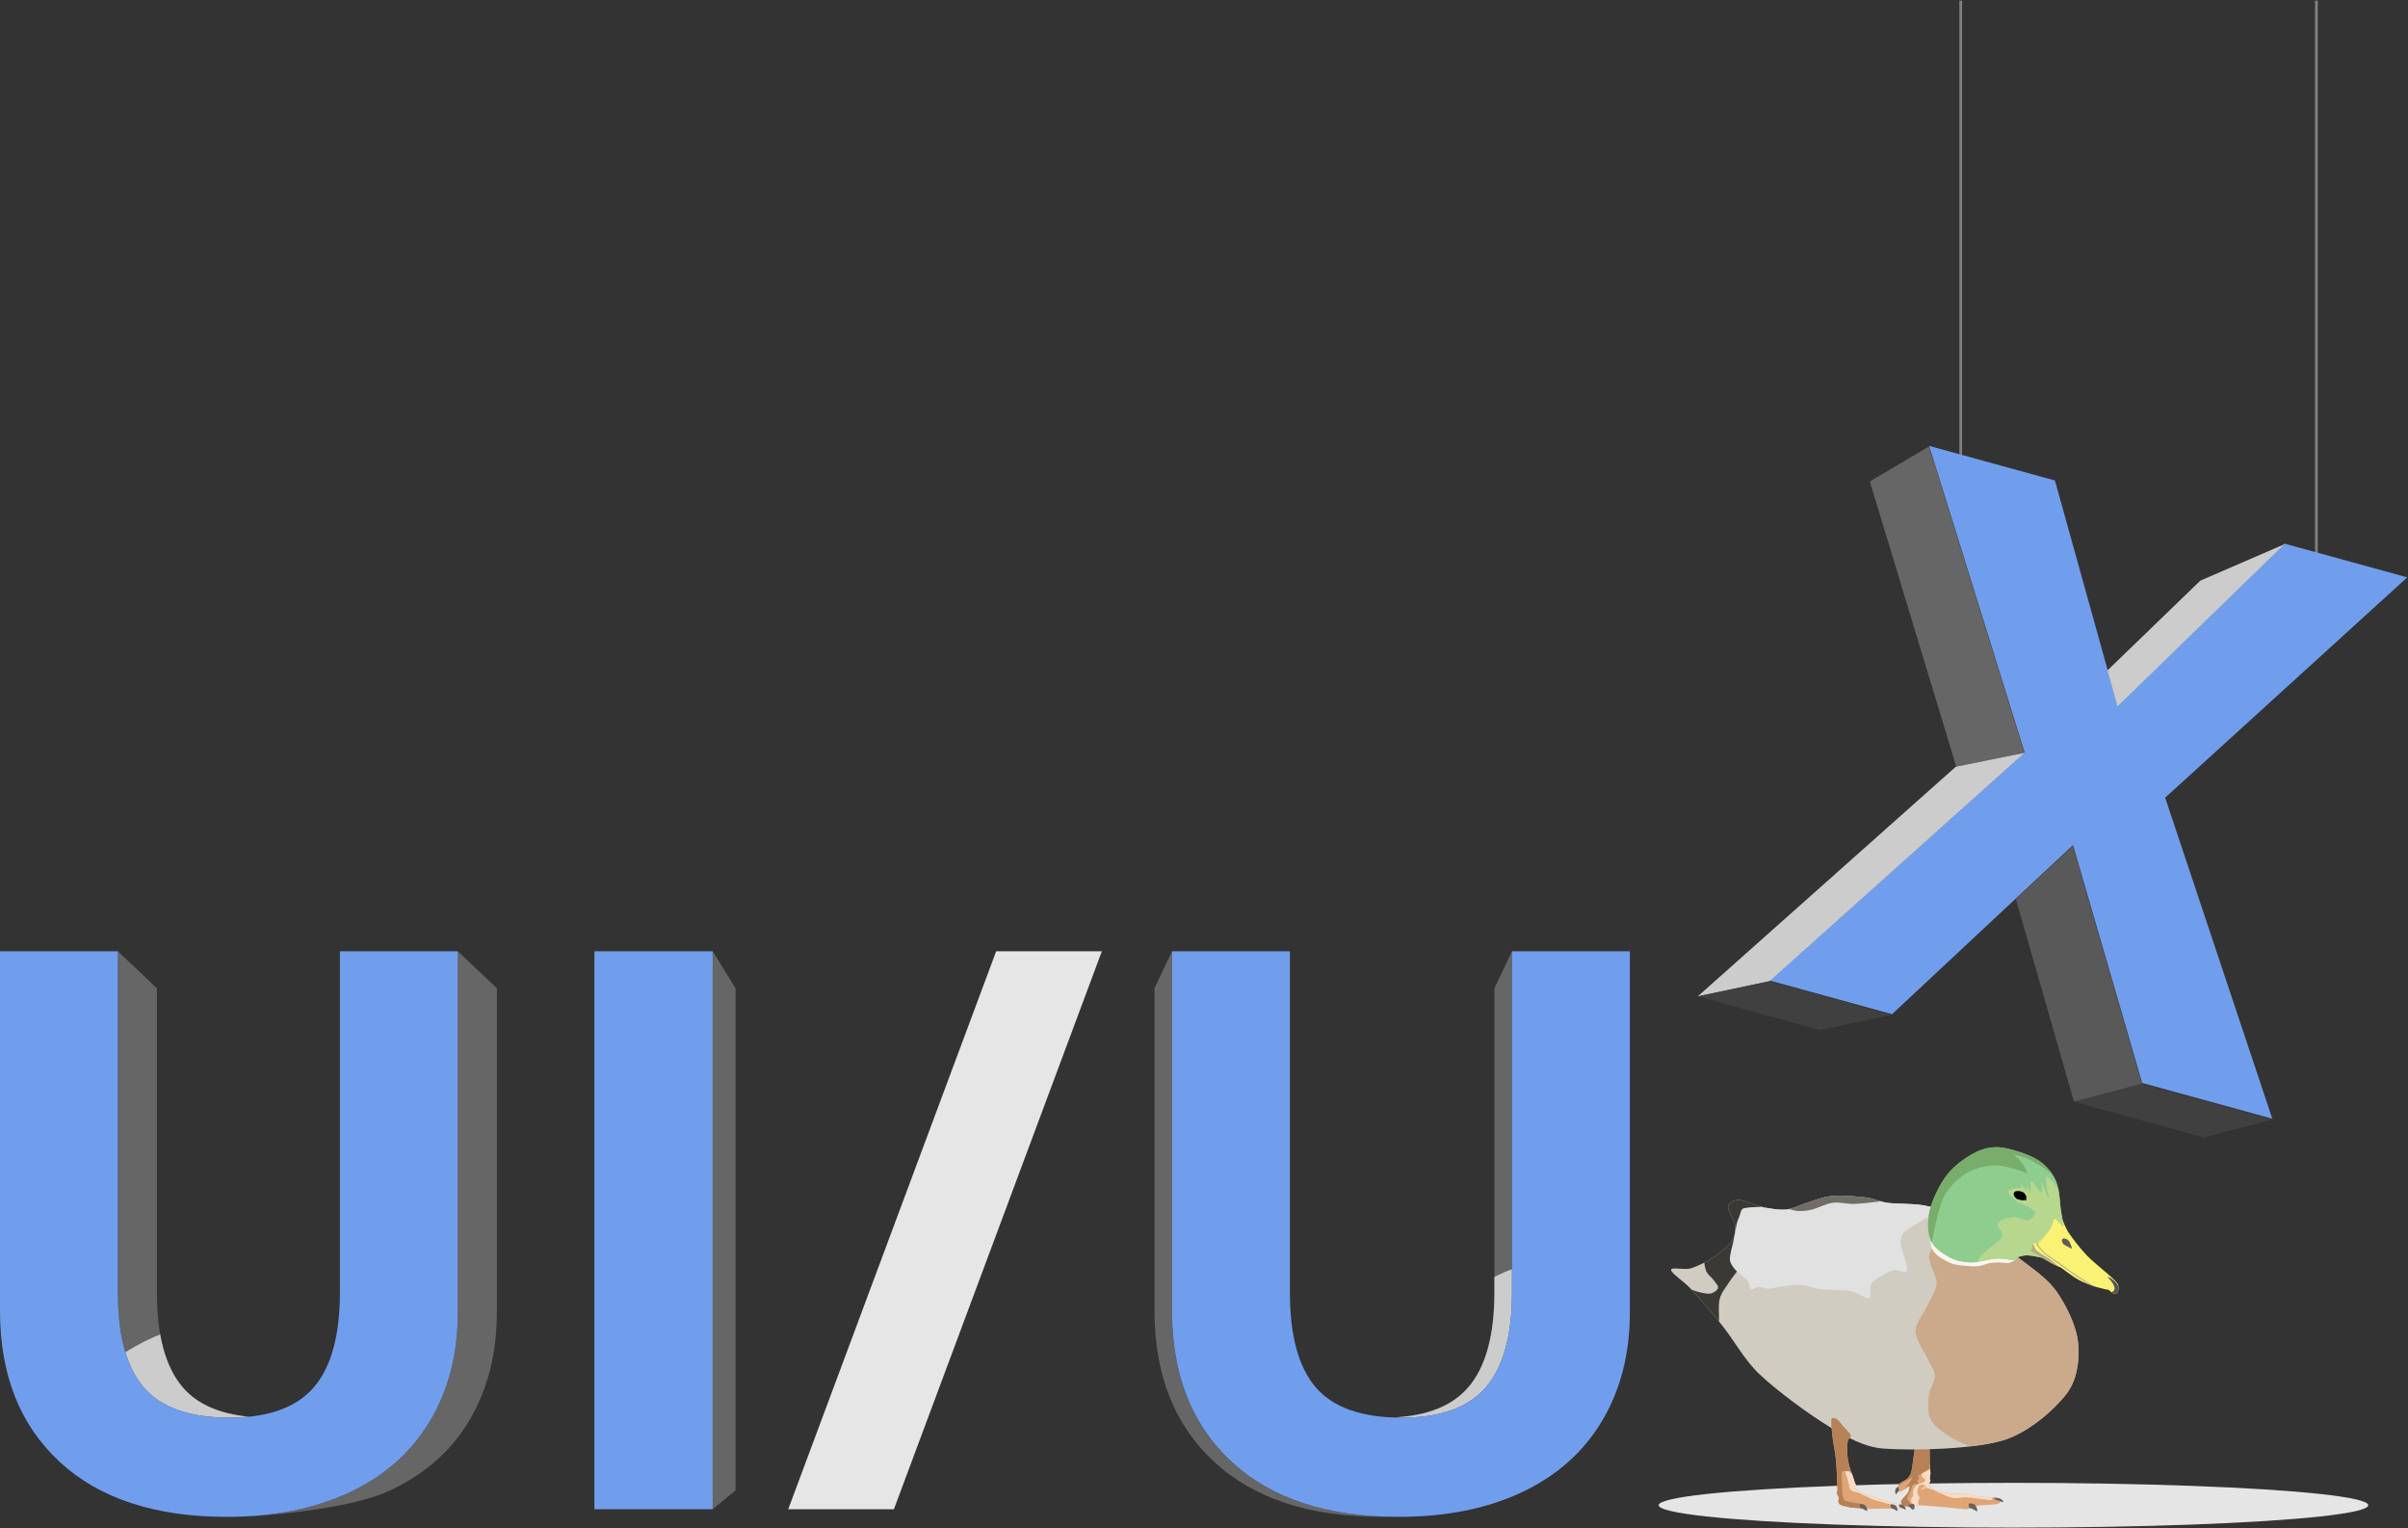 <?xml version="1.0" encoding="UTF-8" standalone="no"?>
<!DOCTYPE svg PUBLIC "-//W3C//DTD SVG 1.1//EN" "http://www.w3.org/Graphics/SVG/1.1/DTD/svg11.dtd">
<svg width="100%" height="100%" viewBox="0 0 1978 1255" version="1.1" xmlns="http://www.w3.org/2000/svg" xmlns:xlink="http://www.w3.org/1999/xlink" xml:space="preserve" style="fill-rule:evenodd;clip-rule:evenodd;stroke-linecap:square;stroke-linejoin:round;stroke-miterlimit:1.5;">
    <rect x="0" y="0" width="1978" height="1255" fill="#333333" stroke="none"/>
    <g transform="matrix(1,0,0,1,-1199.22,1.414)">
        <g id="Layer2" transform="matrix(1,0,0,1,536.593,0)">
            <g transform="matrix(0.979,0,0,1,42.942,10)">
                <ellipse cx="2322.37" cy="1224.73" rx="297.7" ry="18.386" style="fill:rgb(229,229,229);"/>
            </g>
            <g transform="matrix(1,0,0,1,-306.066,24.262)">
                <g transform="matrix(1,0,0,1,306.066,-24.262)">
                    <path d="M791.521,810.146L791.521,1060.31C791.521,1095.62 798.625,1121.53 812.832,1138.03C824.564,1151.66 842.636,1159.66 867.048,1162.04C862.058,1162.54 856.805,1162.79 851.29,1162.79C818.488,1162.79 794.983,1154.54 780.776,1138.03C766.569,1121.53 759.465,1095.62 759.465,1060.31L759.465,779.821L791.521,810.146Z" style="fill:rgb(102,102,102);"/>
                    <clipPath id="_clip1">
                        <path d="M791.521,810.146L791.521,1060.31C791.521,1095.62 798.625,1121.53 812.832,1138.03C824.564,1151.66 842.636,1159.66 867.048,1162.04C862.058,1162.54 856.805,1162.79 851.29,1162.79C818.488,1162.79 794.983,1154.54 780.776,1138.03C766.569,1121.53 759.465,1095.62 759.465,1060.31L759.465,779.821L791.521,810.146Z"/>
                    </clipPath>
                    <g clip-path="url(#_clip1)">
                        <g transform="matrix(1,0,0,0.93,93.741,138.706)">
                            <ellipse cx="773.306" cy="1188.65" rx="179.14" ry="176.179" style="fill:rgb(204,204,204);"/>
                        </g>
                    </g>
                </g>
                <g transform="matrix(1,0,0,1,18.794,0)">
                    <path d="M1535.32,1213.74L1535.32,755.559L1554.11,785.884L1554.11,1198.25L1535.32,1213.74Z" style="fill:rgb(102,102,102);fill-rule:nonzero;"/>
                </g>
                <g transform="matrix(1,0,0,1,306.066,-24.262)">
                    <path d="M1904.61,779.821L1904.61,1059.68C1904.61,1095.2 1897.45,1121.26 1883.14,1137.87C1868.83,1154.48 1845.8,1162.79 1814.04,1162.79C1811.54,1162.79 1809.1,1162.74 1806.71,1162.64C1834.83,1161.48 1855.51,1153.22 1868.73,1137.87C1883.05,1121.26 1890.2,1095.2 1890.2,1059.68L1890.2,810.146L1904.61,779.821Z" style="fill:rgb(102,102,102);"/>
                    <clipPath id="_clip2">
                        <path d="M1904.61,779.821L1904.61,1059.68C1904.61,1095.2 1897.45,1121.26 1883.14,1137.87C1868.83,1154.48 1845.8,1162.79 1814.04,1162.79C1811.54,1162.79 1809.1,1162.74 1806.71,1162.64C1834.83,1161.48 1855.51,1153.22 1868.73,1137.87C1883.05,1121.26 1890.2,1095.2 1890.2,1059.68L1890.2,810.146L1904.61,779.821Z"/>
                    </clipPath>
                    <g clip-path="url(#_clip2)">
                        <g transform="matrix(0.783,0,-0.001,0.93,1342.58,91.627)">
                            <ellipse cx="773.306" cy="1188.65" rx="179.14" ry="176.179" style="fill:rgb(204,204,204);"/>
                        </g>
                    </g>
                </g>
                <g transform="matrix(1,0,0,1,306.066,-24.262)">
                    <path d="M1625.37,779.821L1625.37,1075.04C1625.37,1127.48 1641.67,1168.8 1674.26,1198.99C1705.51,1227.93 1748.86,1243 1804.3,1244.19C1801.93,1244.25 1799.54,1244.27 1797.12,1244.27C1738.21,1244.27 1692.45,1229.18 1659.86,1198.99C1627.26,1168.8 1610.97,1127.48 1610.97,1075.04L1610.97,810.146L1625.37,779.821Z" style="fill:rgb(102,102,102);"/>
                </g>
                <g transform="matrix(1,0,0,1,306.066,-24.262)">
                    <path d="M1070.76,810.146L1070.76,1076.29C1070.76,1110.14 1063.18,1139.81 1048.04,1165.3C1032.89,1190.79 1011.06,1209.45 982.379,1222.9C948.043,1239 869.991,1244.14 864.738,1243.88C897.141,1242.26 925.669,1235.6 950.322,1223.9C978.946,1210.32 1000.83,1190.79 1015.98,1165.3C1031.13,1139.81 1038.7,1110.14 1038.7,1076.29L1038.7,779.821L1070.76,810.146Z" style="fill:rgb(102,102,102);"/>
                </g>
                <g transform="matrix(1,0,0,1,306.066,-24.262)">
                    <path d="M2001.45,779.821L2001.45,1076.29C2001.45,1110.14 1993.87,1139.81 1978.73,1165.3C1963.58,1190.79 1941.69,1210.32 1913.07,1223.9C1884.45,1237.48 1850.6,1244.27 1811.53,1244.27C1752.61,1244.27 1706.86,1229.18 1674.26,1198.99C1641.67,1168.8 1625.37,1127.48 1625.37,1075.04L1625.37,779.821L1722.21,779.821L1722.21,1060.31C1722.21,1095.62 1729.32,1121.53 1743.52,1138.03C1757.73,1154.54 1781.24,1162.79 1814.04,1162.79C1845.8,1162.79 1868.83,1154.48 1883.14,1137.87C1897.45,1121.26 1904.61,1095.2 1904.61,1059.68L1904.61,779.821L2001.45,779.821Z" style="fill:rgb(113,158,236);"/>
                </g>
                <g transform="matrix(1,0,0,1,306.066,-24.262)">
                    <path d="M1396.91,1238L1310.1,1238L1480.9,779.821L1567.71,779.821L1396.91,1238Z" style="fill:rgb(230,230,230);"/>
                </g>
                <g transform="matrix(1,0,0,1,306.066,-24.262)">
                    <rect x="1150.89" y="779.821" width="97.152" height="458.183" style="fill:rgb(113,158,236);"/>
                </g>
                <g transform="matrix(1,0,0,1,306.066,-24.262)">
                    <path d="M1038.7,779.821L1038.7,1076.29C1038.7,1110.14 1031.13,1139.81 1015.98,1165.3C1000.83,1190.79 978.946,1210.32 950.322,1223.9C921.699,1237.48 887.852,1244.27 848.783,1244.27C789.864,1244.27 744.109,1229.18 711.516,1198.99C678.923,1168.8 662.626,1127.48 662.626,1075.04L662.626,779.821L759.465,779.821L759.465,1060.31C759.465,1095.62 766.569,1121.53 780.776,1138.03C794.983,1154.54 818.488,1162.79 851.29,1162.79C883.047,1162.79 906.081,1154.48 920.393,1137.87C934.705,1121.26 941.861,1095.2 941.861,1059.68L941.861,779.821L1038.7,779.821Z" style="fill:rgb(113,158,236);"/>
                </g>
            </g>
            <g transform="matrix(1,0,0,0.776,0,-3.55271e-15)">
                <path d="M2273.23,502.732L2273.23,0" style="fill:none;stroke:rgb(128,128,128);stroke-width:2.23px;"/>
            </g>
            <g transform="matrix(1,0,0,0.776,292.145,-3.55271e-15)">
                <path d="M2273.23,583.128L2273.23,0" style="fill:none;stroke:rgb(128,128,128);stroke-width:2.23px;"/>
            </g>
            <g transform="matrix(1,0,0,1,59.921,-162.031)">
                <g transform="matrix(0.964,0.265,-0.265,0.964,1496.97,-446.378)">
                    <path d="M1342.26,1213.74L1231.32,1213.74L1124.76,1040.43L1018.21,1213.74L914.161,1213.74L1066.16,977.442L923.876,755.559L1031.06,755.559L1129.78,920.404L1226.62,755.559L1331.29,755.559L1187.44,982.77L1342.26,1213.74Z" style="fill:rgb(113,158,236);fill-rule:nonzero;"/>
                </g>
                <path d="M2138.63,555.986L2187.26,527.231L2265.57,778.913L2209.62,790.184L2138.63,555.986Z" style="fill:rgb(102,102,102);"/>
                <path d="M1997.3,978.869L2056.33,966.414L2265.57,778.913L2209.28,790.252L1997.3,978.869Z" style="fill:rgb(204,204,204);"/>
                <path d="M2097.62,1006.48L2156.65,994.02L2056.33,966.414L1997.3,978.869L2097.62,1006.48Z" style="fill:rgb(64,64,64);"/>
                <path d="M2413.12,1094.74L2469.08,1080L2362.12,1050.56L2306.16,1065.3L2413.12,1094.74Z" style="fill:rgb(64,64,64);"/>
                <path d="M2258.59,898.856L2305.36,855.197L2362.12,1050.56L2306.31,1065.26L2258.59,898.856Z" style="fill:rgb(89,89,89);"/>
                <path d="M2342.05,740.799L2333.82,711.201L2410.12,637.45L2479.14,607.567L2342.05,740.799Z" style="fill:rgb(204,204,204);"/>
            </g>
            <g transform="matrix(0.296,0,0,0.296,1722.6,734.924)">
                <g transform="matrix(0.99,0.139,-0.139,0.99,185.842,-152.377)">
                    <g transform="matrix(-0.883,0.642,0.58,0.799,2240.96,-789.18)">
                        <path d="M1641.14,1626.61C1639.88,1626.55 1638.12,1626.84 1637.51,1627.73C1636.9,1628.61 1637.23,1630.55 1637.51,1631.92C1637.81,1633.39 1638.14,1635.53 1639.33,1636.56C1640.53,1637.6 1642.94,1637.48 1644.68,1638.14C1646.83,1638.96 1650.47,1640.88 1652.25,1641.48C1653.24,1641.82 1655.14,1642.75 1655.37,1641.73C1655.62,1640.66 1654.75,1637.11 1653.73,1635.07C1652.59,1632.82 1650.68,1629.65 1648.59,1628.24C1646.49,1626.83 1642.99,1626.69 1641.14,1626.61Z" style="fill:rgb(105,98,92);"/>
                    </g>
                    <path d="M1766.38,1447.83C1766.38,1447.83 1766.7,1484.58 1766.52,1496.82C1766.4,1504.98 1766.78,1514.38 1765.3,1521.27C1763.99,1527.32 1761.48,1533.33 1757.61,1538.16C1753.52,1543.28 1744.47,1548.5 1740.77,1551.95C1738.63,1553.94 1736.05,1556.51 1735.41,1558.88C1734.77,1561.24 1736.1,1563.81 1736.91,1566.15C1737.78,1568.66 1739.34,1572.21 1740.6,1573.91C1741.52,1575.14 1743.09,1576.91 1744.52,1576.34C1746.75,1575.44 1750.94,1571.23 1754.03,1568.52C1757.51,1565.47 1763.28,1558.26 1765.4,1558.03C1767.52,1557.81 1766.81,1564.11 1766.75,1567.18C1766.7,1570.24 1766.38,1573.57 1765.07,1576.42C1763.32,1580.23 1758.68,1586.28 1756.23,1590.06C1754.28,1593.07 1751.42,1596.23 1750.37,1599.08C1749.43,1601.6 1749.03,1604.69 1749.89,1607.14C1750.75,1609.59 1752.78,1612.8 1755.51,1613.78C1758.78,1614.97 1764.9,1614.91 1769.53,1614.24C1774.98,1613.45 1781.91,1610.38 1788.24,1609.06C1794.67,1607.71 1801.45,1606.67 1808.12,1606.16C1824.9,1604.88 1868.61,1602.43 1888.9,1601.36C1902.55,1600.64 1921.1,1600.68 1929.86,1599.75C1933.93,1599.32 1937.76,1597.5 1941.46,1595.75C1946.12,1593.55 1951.98,1588.89 1957.77,1586.58C1963.73,1584.2 1970.69,1582.97 1977.23,1581.49C1985.52,1579.61 2000.2,1577.36 2007.5,1575.33C2012.25,1574 2018.52,1571.47 2021.01,1569.3C2022.81,1567.73 2024.44,1563.57 2022.43,1562.3C2019.91,1560.71 2008.73,1560.76 2005.92,1559.75C2004.81,1559.35 2006.73,1556.3 2005.55,1556.23C2002.26,1556.02 1992.67,1558.15 1986.17,1558.53C1977.42,1559.05 1961.61,1559.6 1953,1559.33C1946.79,1559.12 1939.78,1557.3 1934.53,1556.86C1930.2,1556.5 1925.82,1556.21 1921.51,1556.71C1913.34,1557.66 1897.34,1561.91 1885.56,1562.55C1873.99,1563.19 1860.43,1561.92 1850.84,1560.6C1843.06,1559.53 1832.35,1556.64 1828.04,1554.65C1826,1553.7 1826.57,1550.02 1824.99,1548.62C1823.42,1547.23 1819.11,1548.36 1818.58,1546.27C1818.05,1544.17 1821.68,1539 1821.81,1536.08C1821.92,1533.5 1819.65,1531.3 1819.33,1528.74C1818.9,1525.24 1819.82,1519.58 1819.2,1515.07C1818.47,1509.68 1816.04,1502.7 1814.94,1496.43C1812.84,1484.41 1806.61,1442.94 1806.61,1442.94L1766.38,1447.83Z" style="fill:rgb(223,165,119);"/>
                    <clipPath id="_clip3">
                        <path d="M1766.38,1447.83C1766.38,1447.83 1766.7,1484.58 1766.52,1496.82C1766.4,1504.98 1766.78,1514.38 1765.3,1521.27C1763.99,1527.32 1761.48,1533.33 1757.61,1538.16C1753.52,1543.28 1744.47,1548.5 1740.77,1551.95C1738.63,1553.94 1736.05,1556.51 1735.41,1558.88C1734.77,1561.24 1736.1,1563.81 1736.91,1566.15C1737.78,1568.66 1739.34,1572.21 1740.6,1573.91C1741.52,1575.14 1743.09,1576.91 1744.52,1576.34C1746.75,1575.44 1750.94,1571.23 1754.03,1568.52C1757.51,1565.47 1763.28,1558.26 1765.4,1558.03C1767.52,1557.81 1766.81,1564.11 1766.75,1567.18C1766.7,1570.24 1766.38,1573.57 1765.07,1576.42C1763.32,1580.23 1758.68,1586.28 1756.23,1590.06C1754.28,1593.07 1751.42,1596.23 1750.37,1599.08C1749.43,1601.6 1749.03,1604.69 1749.89,1607.14C1750.75,1609.59 1752.78,1612.8 1755.51,1613.78C1758.78,1614.97 1764.9,1614.91 1769.53,1614.24C1774.98,1613.45 1781.91,1610.38 1788.24,1609.06C1794.67,1607.71 1801.45,1606.67 1808.12,1606.16C1824.9,1604.88 1868.61,1602.43 1888.9,1601.36C1902.55,1600.64 1921.1,1600.68 1929.86,1599.75C1933.93,1599.32 1937.76,1597.5 1941.46,1595.75C1946.12,1593.55 1951.98,1588.89 1957.77,1586.58C1963.73,1584.2 1970.69,1582.97 1977.23,1581.49C1985.52,1579.61 2000.2,1577.36 2007.5,1575.33C2012.25,1574 2018.52,1571.47 2021.01,1569.3C2022.81,1567.73 2024.44,1563.57 2022.43,1562.3C2019.91,1560.71 2008.73,1560.76 2005.92,1559.75C2004.81,1559.35 2006.73,1556.3 2005.55,1556.23C2002.26,1556.02 1992.67,1558.15 1986.17,1558.53C1977.42,1559.05 1961.61,1559.6 1953,1559.33C1946.79,1559.12 1939.78,1557.3 1934.53,1556.86C1930.2,1556.5 1925.82,1556.21 1921.51,1556.71C1913.34,1557.66 1897.34,1561.91 1885.56,1562.55C1873.99,1563.19 1860.43,1561.92 1850.84,1560.6C1843.06,1559.53 1832.35,1556.64 1828.04,1554.65C1826,1553.7 1826.57,1550.02 1824.99,1548.62C1823.42,1547.23 1819.11,1548.36 1818.58,1546.27C1818.05,1544.17 1821.68,1539 1821.81,1536.08C1821.92,1533.5 1819.65,1531.3 1819.33,1528.74C1818.9,1525.24 1819.82,1519.58 1819.2,1515.07C1818.47,1509.68 1816.04,1502.7 1814.94,1496.43C1812.84,1484.41 1806.61,1442.94 1806.61,1442.94L1766.38,1447.83Z"/>
                    </clipPath>
                    <g clip-path="url(#_clip3)">
                        <path d="M1831.61,1477.51C1831.61,1477.51 1801.28,1496.89 1795.74,1505.42C1791.49,1511.96 1797.02,1524.4 1798.35,1528.67C1798.94,1530.54 1802.21,1529.83 1803.76,1531.01C1805.31,1532.19 1808.09,1533.75 1807.67,1535.76C1807.24,1537.83 1803.87,1541.44 1801.16,1543.41C1798.33,1545.47 1793.72,1545.83 1790.65,1548.13C1787.29,1550.65 1783,1554.81 1781.01,1558.53C1779.1,1562.11 1778.88,1566.46 1778.71,1570.48C1778.53,1574.5 1780.33,1578.59 1779.94,1582.65C1779.49,1587.26 1773.76,1593.3 1776.03,1598.1C1778.56,1603.45 1790.72,1612.49 1795.12,1614.76C1797.45,1615.97 1802.18,1614.18 1802.41,1611.76C1802.64,1609.33 1797.18,1604.49 1796.51,1600.22C1795.82,1595.91 1799.22,1590.01 1798.32,1585.9C1797.42,1581.79 1792.44,1578.92 1791.12,1575.53C1789.9,1572.41 1790.09,1568.85 1790.36,1565.52C1790.68,1561.73 1791.1,1555.56 1793.01,1552.79C1794.82,1550.15 1798.97,1549.19 1801.8,1548.91C1804.61,1548.63 1808.16,1550.3 1809.98,1551.11C1811.15,1551.62 1813.7,1552.91 1812.75,1553.76C1811.76,1554.64 1806.27,1554.46 1804.06,1556.4C1801.85,1558.33 1798.85,1565.17 1799.46,1565.38C1800.07,1565.58 1804.52,1559.1 1807.72,1557.64C1810.92,1556.19 1815.01,1556.38 1818.67,1556.63C1822.95,1556.93 1828.41,1559.09 1833.4,1559.43C1835.71,1559.6 1872.35,1572.45 1888.08,1573.65C1901.48,1574.67 1914.39,1567.73 1927.78,1566.62C1945.69,1565.14 1983.97,1566.85 1995.52,1564.75C1999.08,1564.1 2000.66,1554.45 1997.07,1554.02C1973.15,1551.14 1852.02,1547.84 1852.01,1547.49C1851.71,1533.84 1831.61,1477.51 1831.61,1477.51Z" style="fill:rgb(248,219,196);"/>
                        <path d="M1729.82,1564.54C1737.26,1560.79 1763.52,1536.36 1769.78,1532.83C1772.91,1531.05 1768.73,1540.04 1767.33,1543.36C1765.41,1547.9 1761.36,1554.54 1758.27,1560.06C1754.83,1566.22 1749.44,1573.04 1746.68,1580.3C1743.86,1587.72 1739.03,1596.88 1741.34,1604.59C1743.66,1612.31 1753.43,1624.24 1760.58,1626.59C1767.72,1628.94 1782.79,1623.36 1784.22,1618.71C1785.64,1614.06 1772.41,1603.13 1769.13,1598.68C1767.52,1596.49 1764.3,1594.66 1764.53,1591.95C1764.91,1587.41 1769.93,1577.16 1771.44,1571.41C1772.64,1566.86 1772.46,1560.82 1773.6,1557.45C1774.44,1554.99 1776.05,1552.53 1778.29,1551.21C1781.23,1549.49 1789.95,1548.64 1791.21,1547.09C1792.47,1545.53 1786.12,1544.33 1785.86,1541.9C1785.6,1539.47 1789.5,1535.14 1789.65,1532.5C1789.79,1530.15 1785.13,1527.74 1786.77,1526.06C1792.8,1519.85 1825.88,1495.26 1825.88,1495.26L1815.59,1424.34L1750.83,1449.45C1750.83,1449.45 1746.65,1517.82 1742.36,1535.47C1740.3,1543.98 1727.21,1550.47 1725.12,1555.32C1723.75,1558.49 1726.74,1566.09 1729.82,1564.54Z" style="fill:rgb(182,129,87);"/>
                    </g>
                    <g transform="matrix(0.79,0,0,0.681,376.898,515.975)">
                        <path d="M1769.37,1603.07C1767.53,1604 1766.11,1606.25 1765.39,1607.8C1764.74,1609.19 1764.15,1611.14 1765.04,1612.38C1766.02,1613.76 1769.26,1614.73 1771.28,1616.06C1773.93,1617.82 1778.49,1622.48 1780.99,1622.91C1783.22,1623.3 1785.64,1620.84 1786.3,1618.68C1787.13,1615.94 1786.88,1609.6 1786,1606.47C1785.26,1603.82 1783.74,1600.42 1781.04,1599.87C1778.27,1599.3 1771.98,1601.75 1769.37,1603.07Z" style="fill:rgb(105,98,92);"/>
                    </g>
                    <g transform="matrix(1.438,0,0,1.224,-418.094,-409.181)">
                        <path d="M1641.14,1626.61C1639.88,1626.55 1638.12,1626.84 1637.51,1627.73C1636.9,1628.61 1637.23,1630.55 1637.51,1631.92C1637.81,1633.39 1638.14,1635.53 1639.33,1636.56C1640.53,1637.6 1642.94,1637.48 1644.68,1638.14C1646.83,1638.96 1650.47,1640.88 1652.25,1641.48C1653.24,1641.82 1655.14,1642.75 1655.37,1641.73C1655.62,1640.66 1654.75,1637.11 1653.73,1635.07C1652.59,1632.82 1650.68,1629.65 1648.59,1628.24C1646.49,1626.83 1642.99,1626.69 1641.14,1626.61Z" style="fill:rgb(105,98,92);"/>
                    </g>
                    <g transform="matrix(1.438,0,0,0.591,-349.876,595.039)">
                        <path d="M1641.14,1626.61C1639.88,1626.55 1638.12,1626.84 1637.51,1627.73C1636.9,1628.61 1637.23,1630.55 1637.51,1631.92C1637.81,1633.39 1638.14,1635.53 1639.33,1636.56C1640.53,1637.6 1642.94,1637.48 1644.68,1638.14C1646.83,1638.96 1650.47,1640.88 1652.25,1641.48C1653.24,1641.82 1655.14,1642.75 1655.37,1641.73C1655.62,1640.66 1654.75,1637.11 1653.73,1635.07C1652.59,1632.82 1650.68,1629.65 1648.59,1628.24C1646.49,1626.83 1642.99,1626.69 1641.14,1626.61Z" style="fill:rgb(105,98,92);"/>
                    </g>
                </g>
                <g transform="matrix(0.99,0.139,-0.139,0.99,185.842,-152.377)">
                    <path d="M1027.71,1055.74C1028.7,1064.87 1068.3,1083.07 1087.16,1098.59C1114.17,1120.81 1156.51,1157.84 1189.77,1189.03C1227.05,1223.99 1264.6,1275.63 1310.85,1308.37C1366.76,1347.94 1463.69,1400.36 1525.21,1426.44C1574.16,1447.19 1626.95,1468.23 1680,1464.86C1760.13,1459.77 1925.58,1432.76 2005.97,1395.91C2072.09,1365.6 2134.23,1293.05 2162.38,1243.75C2186.2,1202.02 2185.76,1146.14 2174.82,1100.13C2163.87,1054.12 2128.85,1002.57 2096.71,967.686C2065.52,933.831 2021.95,913.65 1981.98,890.817C1932.48,862.536 1846.72,816.312 1799.67,798.003C1768.16,785.743 1733.45,782.646 1699.69,780.962C1665.69,779.267 1622.75,787.781 1595.64,787.83C1575.98,787.866 1556.69,780.901 1537.04,781.257C1511.16,781.726 1467.85,784.129 1440.36,790.644C1416.2,796.367 1392,811.24 1372.07,820.346C1354.79,828.246 1339.29,840.903 1320.8,845.284C1301.44,849.868 1277.53,849.132 1255.93,847.855C1233.28,846.516 1200.88,835.152 1184.88,837.251C1173.62,838.728 1159.78,849.089 1159.91,860.449C1160.05,872.006 1181.49,891.886 1185.71,906.595C1189.58,920.087 1190.86,935.843 1185.24,948.701C1178.39,964.327 1160.82,985.57 1144.66,1000.35C1127.33,1016.2 1100.73,1034.6 1081.24,1043.83C1064.72,1051.65 1026.73,1046.62 1027.71,1055.74Z" style="fill:rgb(208,204,194);"/>
                    <clipPath id="_clip4">
                        <path d="M1027.71,1055.74C1028.7,1064.87 1068.3,1083.07 1087.16,1098.59C1114.17,1120.81 1156.51,1157.84 1189.77,1189.03C1227.05,1223.99 1264.6,1275.63 1310.85,1308.37C1366.76,1347.94 1463.69,1400.36 1525.21,1426.44C1574.16,1447.19 1626.95,1468.23 1680,1464.86C1760.13,1459.77 1925.58,1432.76 2005.97,1395.91C2072.09,1365.6 2134.23,1293.05 2162.38,1243.75C2186.2,1202.02 2185.76,1146.14 2174.82,1100.13C2163.87,1054.12 2128.85,1002.57 2096.71,967.686C2065.52,933.831 2021.95,913.65 1981.98,890.817C1932.48,862.536 1846.72,816.312 1799.67,798.003C1768.16,785.743 1733.45,782.646 1699.69,780.962C1665.69,779.267 1622.75,787.781 1595.64,787.83C1575.98,787.866 1556.69,780.901 1537.04,781.257C1511.16,781.726 1467.85,784.129 1440.36,790.644C1416.2,796.367 1392,811.24 1372.07,820.346C1354.79,828.246 1339.29,840.903 1320.8,845.284C1301.44,849.868 1277.53,849.132 1255.93,847.855C1233.28,846.516 1200.88,835.152 1184.88,837.251C1173.62,838.728 1159.78,849.089 1159.91,860.449C1160.05,872.006 1181.49,891.886 1185.71,906.595C1189.58,920.087 1190.86,935.843 1185.24,948.701C1178.39,964.327 1160.82,985.57 1144.66,1000.35C1127.33,1016.2 1100.73,1034.6 1081.24,1043.83C1064.72,1051.65 1026.73,1046.62 1027.71,1055.74Z"/>
                    </clipPath>
                    <g clip-path="url(#_clip4)">
                        <path d="M1288.98,818.997L1312.73,862.947L1375.11,862.162L1496.39,812.265L1589.16,800.089L1589.2,759.687L1471.59,762.734L1288.98,818.997Z" style="fill:rgb(112,109,100);"/>
                        <path d="M1264.8,797.664L1276.44,872.605C1276.44,872.605 1235.33,978.756 1221.18,1011.28C1212.71,1030.77 1199.69,1050.24 1191.57,1067.76C1184.25,1083.56 1174.42,1099.09 1172.46,1116.4C1170.39,1134.66 1177.06,1160.39 1179.19,1177.28C1180.89,1190.8 1185.22,1217.72 1185.22,1217.72L1095.21,1159.86L1055.01,1093.18C1055.01,1093.18 1091.78,1103.06 1106.77,1105.12C1119.38,1106.85 1135.47,1108.49 1144.96,1105.51C1153.29,1102.9 1162.97,1093.45 1163.73,1087.24C1164.48,1081.02 1154.83,1074.05 1149.48,1068.21C1142.73,1060.84 1128.43,1053.99 1123.22,1043.05C1116.46,1028.87 1109.75,1003.65 1108.94,983.135C1107.44,945.613 1114.25,817.912 1114.25,817.912L1264.8,797.664Z" style="fill:rgb(59,57,52);"/>
                        <path d="M1203.67,858.218C1195.47,861.442 1196.76,875.481 1194.52,883.032C1192.54,889.722 1190.95,896.582 1190.27,903.525C1189.19,914.562 1188.79,934.01 1188.03,949.252C1187.2,966.041 1182.78,990.888 1185.27,1004.26C1187.14,1014.35 1195.34,1022.58 1202.94,1029.48C1212.35,1038.04 1233.04,1047.63 1241.72,1055.6C1247.97,1061.34 1249.44,1075.13 1255.02,1077.3C1260.6,1079.48 1267.97,1069.78 1275.21,1068.64C1283.22,1067.37 1293.94,1071.28 1303.12,1069.71C1314.08,1067.83 1328.12,1060.61 1341,1057.37C1356.14,1053.55 1376.37,1047.85 1393.94,1046.82C1411.48,1045.79 1428.89,1051.48 1446.45,1051.18C1469.01,1050.8 1506.49,1043.65 1529.27,1044.51C1547.66,1045.21 1574.11,1061.37 1583.18,1056.36C1592.25,1051.34 1576.09,1026.14 1583.7,1014.41C1592.97,1000.14 1623.35,978.819 1638.81,970.728C1650.02,964.86 1674.97,978.433 1676.46,965.866C1677.99,952.876 1651.47,910.438 1648.02,892.787C1645.86,881.752 1648.26,868.321 1655.77,859.959C1671.78,842.148 1729.02,801.448 1744.07,785.92C1748.53,781.315 1752.42,767.148 1746.02,766.787C1722.56,765.463 1632.74,774.345 1603.27,777.972C1591.46,779.425 1580.69,785.551 1569.18,788.551C1552.55,792.886 1523.93,800.621 1503.44,803.983C1484.57,807.081 1464.67,803.523 1446.26,808.725C1427.52,814.021 1406.79,829.704 1391.01,835.758C1378.41,840.594 1365.08,844.282 1351.61,845.051C1336.75,845.898 1318.46,839.367 1301.89,840.842C1277.24,843.036 1221.57,851.186 1203.67,858.218Z" style="fill:rgb(225,225,225);"/>
                        <path d="M1829.4,748.421C1829.4,748.421 1743.69,867.514 1732.58,907.673C1724.84,935.655 1760.4,965.145 1762.76,989.374C1764.87,1011.16 1752.57,1031.96 1746.71,1053.05C1740.17,1076.59 1719.4,1105 1723.51,1130.63C1727.62,1156.26 1759.68,1187.69 1771.38,1206.82C1779.13,1219.5 1791.7,1230.68 1793.71,1245.41C1795.94,1261.81 1783.42,1285.1 1784.78,1305.21C1786.19,1326.08 1787.41,1353.56 1802.19,1370.6C1818.1,1388.94 1852.05,1405.09 1880.25,1415.24C1915.77,1428.03 2015.32,1447.34 2015.32,1447.34L2281.1,1186.11L2155.17,859.888L1829.4,748.421Z" style="fill:rgb(203,169,139);"/>
                    </g>
                </g>
                <g transform="matrix(0.99,0.139,-0.139,0.99,185.842,-152.377)">
                    <path d="M1526.55,1403.14C1525.55,1410.86 1531.07,1433.48 1534.75,1448.34C1539.14,1466.07 1547.91,1489.8 1552.89,1509.51C1557.66,1528.34 1561.82,1552.03 1564.65,1566.59C1566.62,1576.66 1569.09,1590.36 1569.91,1596.92C1570.28,1599.91 1568.64,1603.08 1569.57,1605.94C1570.63,1609.26 1575.09,1613.19 1576.31,1616.81C1577.45,1620.24 1575.7,1624.49 1576.84,1627.64C1577.97,1630.8 1579.87,1634.67 1583.11,1635.75C1589.01,1637.71 1603.2,1639.03 1612.22,1639.39C1620.56,1639.72 1630.51,1638.12 1637.22,1637.91C1642.3,1637.75 1647.43,1638.77 1652.48,1638.13C1664.15,1636.64 1694.54,1631.02 1707.23,1629C1714.34,1627.87 1721.58,1627.47 1728.62,1625.99C1737.03,1624.23 1755.08,1620.52 1757.67,1618.45C1760.25,1616.37 1757.43,1614.38 1752.75,1613.34C1745.64,1611.75 1724.69,1610.63 1715,1608.95C1703.13,1606.89 1685.81,1603.64 1672.94,1601.19C1661.21,1598.96 1647.13,1597 1637.8,1594.23C1630.47,1592.05 1620.07,1587.49 1616.98,1584.57C1614.99,1582.68 1619.57,1579.12 1619.26,1576.69C1618.95,1574.26 1616.32,1572.32 1615.12,1569.99C1612.99,1565.85 1609.56,1557.83 1606.51,1551.88C1603.01,1545.08 1597.35,1537.19 1594.14,1529.2C1590.22,1519.46 1585.46,1505.23 1582.99,1493.41C1580.59,1481.88 1578.96,1466.97 1579.34,1458.27C1579.59,1452.26 1587.49,1446.79 1585.23,1441.21C1582.81,1435.22 1571.75,1428.46 1564.79,1422.33C1557.37,1415.8 1547.12,1405.22 1540.75,1402.02C1536.51,1399.89 1527.16,1398.43 1526.55,1403.14Z" style="fill:rgb(223,165,119);"/>
                    <clipPath id="_clip5">
                        <path d="M1526.55,1403.14C1525.55,1410.86 1531.07,1433.48 1534.75,1448.34C1539.14,1466.07 1547.91,1489.8 1552.89,1509.51C1557.66,1528.34 1561.82,1552.03 1564.65,1566.59C1566.62,1576.66 1569.09,1590.36 1569.91,1596.92C1570.28,1599.91 1568.64,1603.08 1569.57,1605.94C1570.63,1609.26 1575.09,1613.19 1576.31,1616.81C1577.45,1620.24 1575.7,1624.49 1576.84,1627.64C1577.97,1630.8 1579.87,1634.67 1583.11,1635.75C1589.01,1637.71 1603.2,1639.03 1612.22,1639.39C1620.56,1639.72 1630.51,1638.12 1637.22,1637.91C1642.3,1637.75 1647.43,1638.77 1652.48,1638.13C1664.15,1636.64 1694.54,1631.02 1707.23,1629C1714.34,1627.87 1721.58,1627.47 1728.62,1625.99C1737.03,1624.23 1755.08,1620.52 1757.67,1618.45C1760.25,1616.37 1757.43,1614.38 1752.75,1613.34C1745.64,1611.75 1724.69,1610.63 1715,1608.95C1703.13,1606.89 1685.81,1603.64 1672.94,1601.19C1661.21,1598.96 1647.13,1597 1637.8,1594.23C1630.47,1592.05 1620.07,1587.49 1616.98,1584.57C1614.99,1582.68 1619.57,1579.12 1619.26,1576.69C1618.95,1574.26 1616.32,1572.32 1615.12,1569.99C1612.99,1565.85 1609.56,1557.83 1606.51,1551.88C1603.01,1545.08 1597.35,1537.19 1594.14,1529.2C1590.22,1519.46 1585.46,1505.23 1582.99,1493.41C1580.59,1481.88 1578.96,1466.97 1579.34,1458.27C1579.59,1452.26 1587.49,1446.79 1585.23,1441.21C1582.81,1435.22 1571.75,1428.46 1564.79,1422.33C1557.37,1415.8 1547.12,1405.22 1540.75,1402.02C1536.51,1399.89 1527.16,1398.43 1526.55,1403.14Z"/>
                    </clipPath>
                    <g clip-path="url(#_clip5)">
                        <path d="M1599.2,1522.82L1579.6,1533.29C1579.6,1533.29 1588.01,1550.68 1591.15,1557.66C1593.74,1563.42 1595.73,1569.43 1598.42,1575.14C1601.12,1580.88 1602.23,1588.61 1607.34,1592.08C1612.45,1595.55 1621.97,1594.1 1629.09,1595.97C1639.35,1598.66 1657.75,1605.15 1668.89,1608.22C1677.81,1610.67 1686.9,1610.59 1695.97,1612.38C1709.11,1614.98 1726.94,1615.68 1726.94,1615.68L1740.03,1626.27L1771.96,1615.75C1771.96,1615.75 1736.98,1600.98 1718.58,1596.72C1698.22,1592 1669.46,1599.66 1649.79,1587.48C1629.89,1575.16 1599.2,1522.82 1599.2,1522.82Z" style="fill:rgb(248,219,196);"/>
                        <path d="M1613.88,1548.63C1613.58,1555.95 1598.1,1541.45 1593.54,1540.31C1591.22,1539.73 1588.89,1541.43 1586.53,1541.8C1583.76,1542.23 1578.73,1540.95 1576.92,1542.91C1575.12,1544.87 1575.34,1549.99 1575.71,1553.54C1576.35,1559.61 1579.28,1571.19 1580.75,1579.3C1582.14,1586.92 1582.63,1595.3 1584.55,1602.21C1586.34,1608.65 1588.9,1617.1 1592.24,1620.74C1595.13,1623.88 1600.37,1623.58 1604.61,1624.04C1611.59,1624.8 1628.1,1625.01 1634.1,1625.31C1636.28,1625.41 1639.66,1623.88 1640.63,1625.83C1642.16,1628.92 1643.31,1643.85 1643.31,1643.85L1570.8,1646.15L1516.74,1412.35L1516.28,1395.12L1553.44,1390.16L1597.09,1456.3C1597.09,1456.3 1614.48,1534.63 1613.88,1548.63Z" style="fill:rgb(182,129,87);"/>
                    </g>
                    <g transform="matrix(1.23,0,0,1.112,-376.473,-183.262)">
                        <path d="M1641.14,1626.61C1639.88,1626.55 1638.12,1626.84 1637.51,1627.73C1636.9,1628.61 1637.23,1630.55 1637.51,1631.92C1637.81,1633.39 1638.14,1635.53 1639.33,1636.56C1640.53,1637.6 1642.94,1637.48 1644.68,1638.14C1646.83,1638.96 1650.47,1640.88 1652.25,1641.48C1653.24,1641.82 1655.14,1642.75 1655.37,1641.73C1655.62,1640.66 1654.75,1637.11 1653.73,1635.07C1652.59,1632.82 1650.68,1629.65 1648.59,1628.24C1646.49,1626.83 1642.99,1626.69 1641.14,1626.61Z" style="fill:rgb(105,98,92);"/>
                    </g>
                    <g transform="matrix(1.178,0,0,1.029,-206.921,-59.097)">
                        <path d="M1641.14,1626.61C1639.88,1626.55 1638.12,1626.84 1637.51,1627.73C1636.9,1628.61 1637.23,1630.55 1637.51,1631.92C1637.81,1633.39 1638.14,1635.53 1639.33,1636.56C1640.53,1637.6 1642.94,1637.48 1644.68,1638.14C1646.83,1638.96 1650.47,1640.88 1652.25,1641.48C1653.24,1641.82 1655.14,1642.75 1655.37,1641.73C1655.62,1640.66 1654.75,1637.11 1653.73,1635.07C1652.59,1632.82 1650.68,1629.65 1648.59,1628.24C1646.49,1626.83 1642.99,1626.69 1641.14,1626.61Z" style="fill:rgb(105,98,92);"/>
                    </g>
                    <g transform="matrix(1.099,0,0,0.777,-54.149,347.974)">
                        <path d="M1641.14,1626.61C1639.88,1626.55 1638.12,1626.84 1637.51,1627.73C1636.9,1628.61 1637.23,1630.55 1637.51,1631.92C1637.81,1633.39 1638.14,1635.53 1639.33,1636.56C1640.53,1637.6 1642.94,1637.48 1644.68,1638.14C1646.83,1638.96 1650.47,1640.88 1652.25,1641.48C1653.24,1641.82 1655.14,1642.75 1655.37,1641.73C1655.62,1640.66 1654.75,1637.11 1653.73,1635.07C1652.59,1632.82 1650.68,1629.65 1648.59,1628.24C1646.49,1626.83 1642.99,1626.69 1641.14,1626.61Z" style="fill:rgb(105,98,92);"/>
                    </g>
                </g>
                <g transform="matrix(0.99,0.139,-0.139,0.99,185.842,-152.377)">
                    <path d="M1720.09,835.172C1720.09,835.172 1727.35,884.911 1739.42,900.518C1751.5,916.125 1776.67,923.749 1792.54,928.812C1805.93,933.082 1821.6,931.225 1834.64,930.895C1846.76,930.588 1859.78,929.613 1870.79,926.83C1881.28,924.179 1891.34,917.239 1900.71,914.203C1909.23,911.441 1918.15,910.05 1926.99,908.614C1936.14,907.127 1947.71,909.414 1955.62,905.28C1963.54,901.146 1971.32,895.126 1971.32,895.126C1971.32,895.126 1948.69,892.784 1920.25,895.458C1885.63,898.712 1842.26,906.77 1818.98,902.32C1779.85,894.837 1720.09,835.172 1720.09,835.172Z" style="fill:rgb(252,245,239);"/>
                </g>
                <g transform="matrix(0.99,0.139,-0.139,0.99,185.842,-152.377)">
                    <path d="M1729.75,874.283C1717.89,853.936 1712.63,819.364 1715.67,791.56C1719.1,760.292 1733.21,715.969 1750.3,686.677C1766.79,658.416 1795.57,631.599 1818.21,615.805C1837.91,602.068 1862.17,592.519 1886.17,591.912C1915.11,591.181 1964.31,599.669 1991.84,611.417C2015.87,621.67 2037.44,640.293 2051.35,662.4C2065.78,685.327 2071.18,728.739 2078.43,748.98C2082.76,761.073 2084.25,767.031 2084.25,767.031L2086.34,770.715L2091.78,784.862L2050.02,879.574C2050.02,879.574 2015.2,876.669 2002.79,877.896C1993.28,878.836 1981.02,883.958 1975.59,886.934C1972.57,888.589 1973.58,895.051 1970.2,895.753C1960.55,897.761 1934.89,895.58 1917.68,898.981C1897.31,903.006 1869.81,917.458 1848.01,919.902C1827.64,922.184 1805.96,921.017 1786.84,913.64C1767.13,906.037 1741.39,894.252 1729.75,874.283Z" style="fill:rgb(143,205,143);"/>
                    <clipPath id="_clip6">
                        <path d="M1729.75,874.283C1717.89,853.936 1712.63,819.364 1715.67,791.56C1719.1,760.292 1733.21,715.969 1750.3,686.677C1766.79,658.416 1795.57,631.599 1818.21,615.805C1837.91,602.068 1862.17,592.519 1886.17,591.912C1915.11,591.181 1964.31,599.669 1991.84,611.417C2015.87,621.67 2037.44,640.293 2051.35,662.4C2065.78,685.327 2071.18,728.739 2078.43,748.98C2082.76,761.073 2084.25,767.031 2084.25,767.031L2086.34,770.715L2091.78,784.862L2050.02,879.574C2050.02,879.574 2015.2,876.669 2002.79,877.896C1993.28,878.836 1981.02,883.958 1975.59,886.934C1972.57,888.589 1973.58,895.051 1970.2,895.753C1960.55,897.761 1934.89,895.58 1917.68,898.981C1897.31,903.006 1869.81,917.458 1848.01,919.902C1827.64,922.184 1805.96,921.017 1786.84,913.64C1767.13,906.037 1741.39,894.252 1729.75,874.283Z"/>
                    </clipPath>
                    <g clip-path="url(#_clip6)">
                        <path d="M1731.42,918.561C1731.42,918.561 1735.97,795.893 1747.36,755.786C1755.9,725.691 1777.67,696.684 1799.75,677.918C1821.83,659.152 1851.54,647.436 1879.83,643.19C1908.12,638.943 1969.47,652.438 1969.47,652.438C1961.81,633.508 1945.84,618.395 1923.64,606.15C1974.92,609.355 2026.37,633.378 2077.95,673.17L1991.68,582.769L1771.89,595.811L1698.44,742.182C1694.15,801.002 1706.58,859.792 1731.42,918.561Z" style="fill:rgb(121,173,108);"/>
                        <path d="M1873.06,917.879C1851.36,908.182 1913.77,857.19 1922.26,842.232C1924.59,838.113 1925.55,832.598 1923.98,828.131C1921.55,821.208 1903.99,808.877 1907.64,800.692C1911.28,792.507 1932.01,782.36 1945.86,779.019C1959.72,775.678 1980.75,784.354 1990.77,780.645C1999.63,777.369 2008.54,763.274 2006,756.765C2003.46,750.257 1984.02,745.028 1975.54,741.594C1969.01,738.95 1961.42,739.304 1955.12,736.16C1947.57,732.394 1935.42,723.737 1930.23,718.994C1927.04,716.089 1921.31,711.106 1923.94,707.699C1926.86,703.934 1942.02,698.532 1947.7,696.407C1950.96,695.188 1956.67,696.978 1958.03,694.947C1959.38,692.916 1953.2,683.242 1955.84,684.22C1958.48,685.199 1970.83,700.094 1973.87,700.818C1976.91,701.543 1972.14,688.454 1974.08,688.566C1976.02,688.679 1983.83,704.147 1985.49,701.494C1987.14,698.842 1978.85,672.655 1984.03,672.651C1989.21,672.646 2011.82,701.584 2016.58,701.468C2021.33,701.352 2009.06,670.057 2012.56,671.955C2016.07,673.853 2035.8,715.754 2037.59,712.858C2039.38,709.962 2017.2,656.84 2023.3,654.576C2029.4,652.312 2060.8,681.097 2074.19,699.274C2089.53,720.105 2118.6,749.658 2115.37,779.561C2111.75,813.084 2091.91,877.898 2052.47,900.412C2012.08,923.465 1894.76,927.576 1873.06,917.879Z" style="fill:rgb(183,215,142);"/>
                    </g>
                </g>
                <g transform="matrix(0.99,0.139,-0.139,0.99,185.842,-152.377)">
                    <path d="M1944.12,707.305C1942.08,708.318 1940.6,710.852 1940.35,713.024C1940.1,715.197 1941.03,718.349 1942.63,720.341C1944.51,722.682 1948.09,725.839 1951.63,727.07C1955.41,728.385 1960.95,728.133 1965.31,728.234C1969.48,728.331 1977.81,727.676 1977.81,727.676C1977.81,727.676 1976.66,719.605 1974.94,716.301C1973.21,712.998 1970.56,709.715 1967.45,707.855C1964.34,705.996 1960.1,705.235 1956.27,705.144C1952.38,705.052 1946.78,705.991 1944.12,707.305Z" style="fill:rgb(46,44,18);"/>
                    <clipPath id="_clip7">
                        <path d="M1944.12,707.305C1942.08,708.318 1940.6,710.852 1940.35,713.024C1940.1,715.197 1941.03,718.349 1942.63,720.341C1944.51,722.682 1948.09,725.839 1951.63,727.07C1955.41,728.385 1960.95,728.133 1965.31,728.234C1969.48,728.331 1977.81,727.676 1977.81,727.676C1977.81,727.676 1976.66,719.605 1974.94,716.301C1973.21,712.998 1970.56,709.715 1967.45,707.855C1964.34,705.996 1960.1,705.235 1956.27,705.144C1952.38,705.052 1946.78,705.991 1944.12,707.305Z"/>
                    </clipPath>
                    <g clip-path="url(#_clip7)">
                        <ellipse cx="1951.14" cy="715.676" rx="24.822" ry="17.32"/>
                    </g>
                </g>
                <g transform="matrix(0.99,0.139,-0.139,0.99,185.842,-152.377)">
                    <path d="M2005.11,862.895C2005.11,862.895 2050.59,882.767 2066.24,888.814C2076.92,892.942 2099,899.173 2099,899.173C2099,899.173 2133.31,918.564 2149.61,924.966C2164.77,930.918 2181.86,934.748 2196.81,937.583C2210.8,940.237 2239.3,941.979 2239.3,941.979C2239.3,941.979 2246.34,948.402 2250.37,949.035C2254.41,949.668 2261.52,949.826 2263.51,945.778C2265.52,941.708 2265.88,930.768 2262.4,924.62C2258.64,917.961 2248.69,911.331 2240.94,905.825C2224.58,894.211 2186.84,872.671 2164.28,854.938C2143.1,838.297 2118.91,814.08 2105.58,799.429C2096.87,789.868 2084.25,767.031 2084.25,767.031C2084.25,767.031 2092.02,784.89 2088.87,785.062C2085.72,785.233 2070.03,770.794 2065.34,768.06C2064,767.281 2061.29,767.212 2060.74,768.657C2058.9,773.473 2058.24,788.108 2054.33,796.952C2049.56,807.734 2036.47,826.942 2032.13,833.351C2031.32,834.548 2029.03,834.158 2028.31,835.407C2027.6,836.656 2029.4,839.9 2027.85,840.845C2026.14,841.884 2020.74,840.976 2018.07,841.635C2015.81,842.195 2012.7,842.639 2011.83,844.804C2010.66,847.738 2012.15,856.221 2011.03,859.236C2010.22,861.41 2005.11,862.895 2005.11,862.895Z" style="fill:rgb(249,242,116);"/>
                    <clipPath id="_clip8">
                        <path d="M2005.11,862.895C2005.11,862.895 2050.59,882.767 2066.24,888.814C2076.92,892.942 2099,899.173 2099,899.173C2099,899.173 2133.31,918.564 2149.61,924.966C2164.77,930.918 2181.86,934.748 2196.81,937.583C2210.8,940.237 2239.3,941.979 2239.3,941.979C2239.3,941.979 2246.34,948.402 2250.37,949.035C2254.41,949.668 2261.52,949.826 2263.51,945.778C2265.52,941.708 2265.88,930.768 2262.4,924.62C2258.64,917.961 2248.69,911.331 2240.94,905.825C2224.58,894.211 2186.84,872.671 2164.28,854.938C2143.1,838.297 2118.91,814.08 2105.58,799.429C2096.87,789.868 2084.25,767.031 2084.25,767.031C2084.25,767.031 2092.02,784.89 2088.87,785.062C2085.72,785.233 2070.03,770.794 2065.34,768.06C2064,767.281 2061.29,767.212 2060.74,768.657C2058.9,773.473 2058.24,788.108 2054.33,796.952C2049.56,807.734 2036.47,826.942 2032.13,833.351C2031.32,834.548 2029.03,834.158 2028.31,835.407C2027.6,836.656 2029.4,839.9 2027.85,840.845C2026.14,841.884 2020.74,840.976 2018.07,841.635C2015.81,842.195 2012.7,842.639 2011.83,844.804C2010.66,847.738 2012.15,856.221 2011.03,859.236C2010.22,861.41 2005.11,862.895 2005.11,862.895Z"/>
                    </clipPath>
                    <g clip-path="url(#_clip8)">
                        <path d="M2007.57,833.785C2007.57,833.785 2015.86,853.918 2024,860.459C2033.97,868.468 2053.66,873.995 2067.37,881.833C2080.85,889.541 2106.97,907.001 2106.97,907.001C2106.97,907.001 2038,887.267 2019.68,879.868C2010.8,876.279 1996.34,863.096 1996.34,863.096L2007.57,833.785Z" style="fill:rgb(174,170,140);"/>
                        <path d="M2019.17,837.471C2019.9,839.792 2023.27,846.384 2026.69,849.757C2032.07,855.059 2042.48,863.781 2051.43,869.287C2061.94,875.759 2077.07,882.022 2089.79,888.589C2102.87,895.338 2116.34,903.053 2129.87,909.783C2143.54,916.581 2157.97,923.719 2171.79,929.374C2185.2,934.858 2211,943.366 2212.82,943.71C2214.65,944.054 2192.64,935.838 2182.75,931.437C2169.2,925.411 2146.7,915.032 2131.55,907.553C2118.11,900.923 2104.89,893.287 2091.79,886.564C2078.93,879.959 2063.31,873.498 2052.96,867.211C2044.52,862.08 2034.81,854.07 2029.7,848.841C2026.21,845.273 2024.06,837.727 2022.3,835.832C2021.5,834.968 2018.81,836.347 2019.17,837.471Z" style="fill:rgb(174,170,140);"/>
                        <path d="M2093.44,817.998C2091.21,818.563 2090.2,822.075 2090.67,824.333C2091.22,826.981 2093.5,831.94 2096.74,833.884C2101.88,836.977 2121.53,842.89 2121.53,842.89C2121.53,842.89 2118.68,835.338 2116.51,831.977C2114.06,828.202 2110.7,822.57 2106.85,820.241C2103.01,817.911 2096.14,817.316 2093.44,817.998Z" style="fill:rgb(95,94,84);"/>
                        <path d="M2229.81,906.061C2229.81,906.061 2242.83,917.18 2246.85,921.948C2249.97,925.656 2253,931.161 2253.88,934.672C2254.58,937.424 2253.57,941.036 2252.18,943.016C2250.78,944.997 2247.76,946.265 2245.51,946.556C2243.26,946.846 2238.62,943.494 2238.69,944.761C2238.76,946.028 2242.31,952.603 2245.95,954.159C2249.81,955.809 2258.03,956.592 2261.85,954.659C2265.66,952.727 2269.18,947.208 2268.84,942.565C2268.44,937.32 2263.91,928.591 2259.48,923.187C2255.05,917.782 2247.22,912.992 2242.27,910.138C2238.49,907.953 2229.81,906.061 2229.81,906.061Z" style="fill:rgb(83,82,81);"/>
                    </g>
                </g>
            </g>
        </g>
    </g>
</svg>
